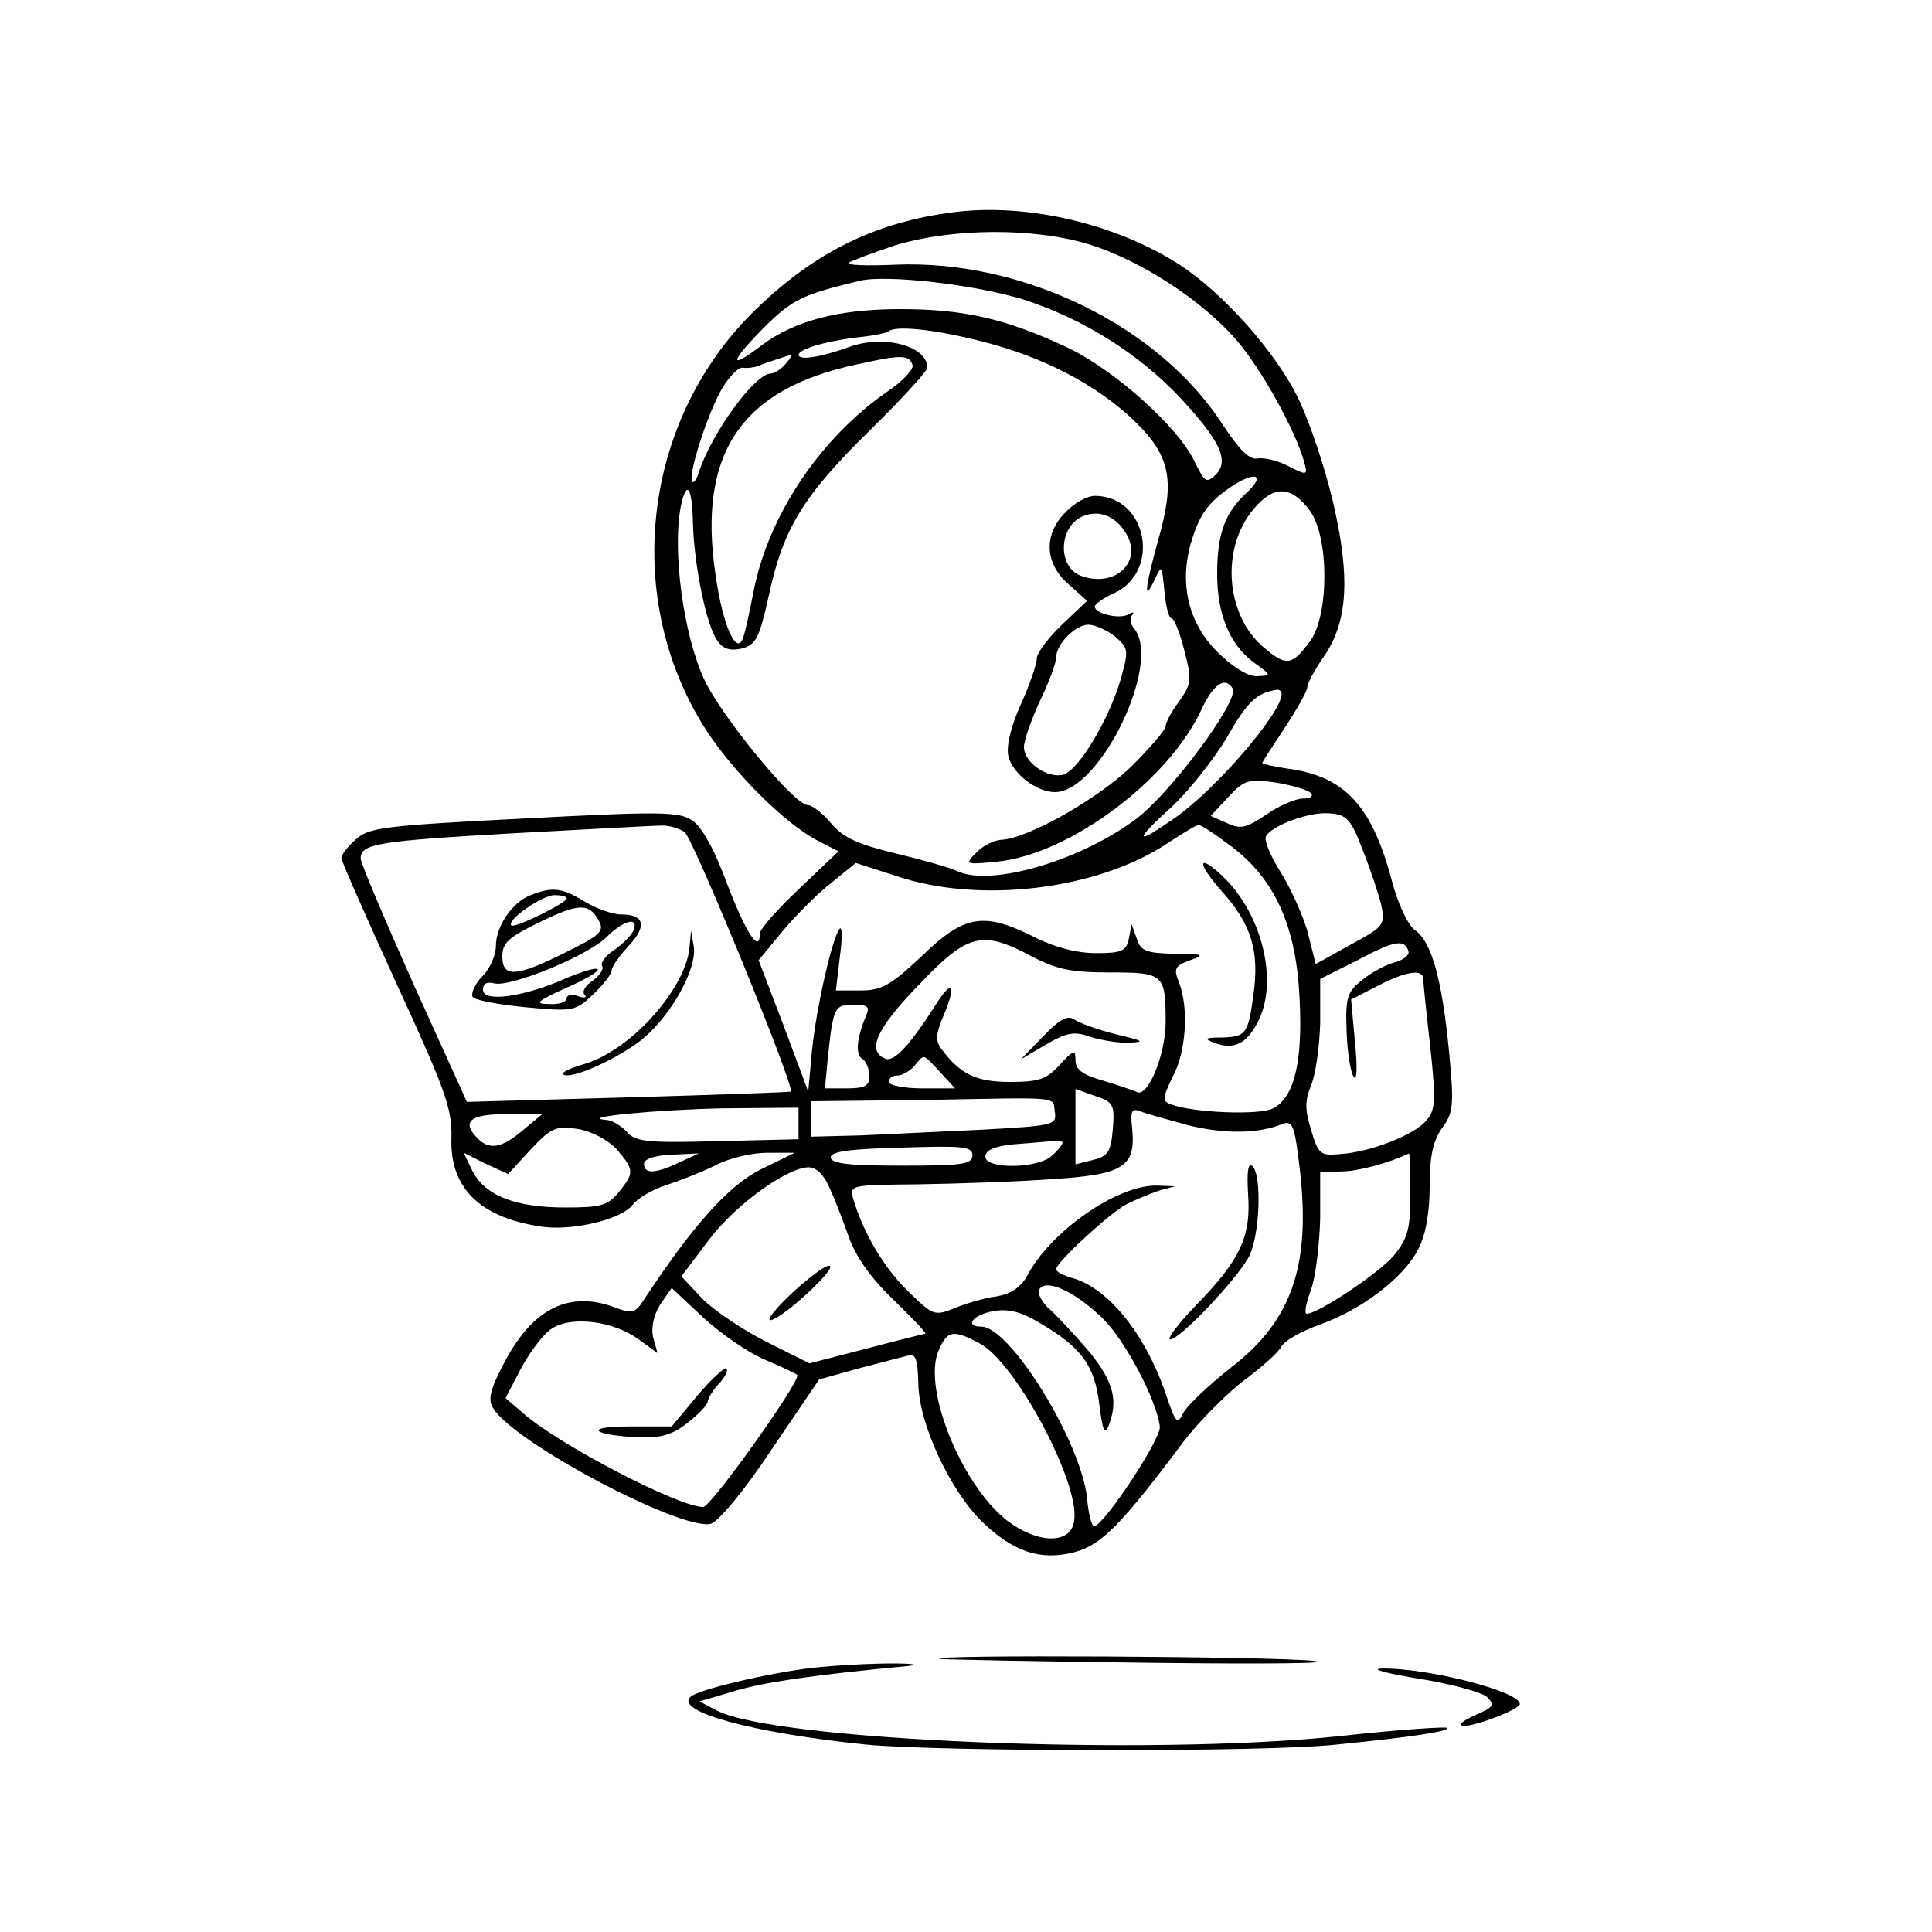 <?xml version="1.0" standalone="no"?>
<!DOCTYPE svg PUBLIC "-//W3C//DTD SVG 20010904//EN"
 "http://www.w3.org/TR/2001/REC-SVG-20010904/DTD/svg10.dtd">
<svg version="1.0" xmlns="http://www.w3.org/2000/svg"
 width="300pt" height="300pt" viewBox="0 0 300 300"
 preserveAspectRatio="xMidYMid meet">
<g transform="translate(0,300) scale(0.1,-0.1)"
fill="#000000" stroke="none">
<path d="M1470 2669 c-118 -17 -211 -65 -301 -154 -173 -172 -203 -448 -71
-651 43 -65 121 -143 171 -169 l33 -17 -61 -58 c-34 -32 -61 -63 -61 -69 0
-33 -21 -1 -50 74 -20 55 -40 91 -55 101 -21 14 -51 14 -262 3 -216 -11 -240
-14 -260 -32 -13 -11 -23 -25 -23 -29 0 -5 39 -93 86 -196 75 -163 86 -193 85
-238 -3 -77 42 -123 135 -138 49 -9 130 10 147 34 7 9 30 23 52 30 22 7 57 21
77 31 21 11 56 19 80 19 l42 0 -53 -26 c-50 -25 -106 -88 -181 -202 -13 -21
-19 -22 -43 -13 -72 28 -129 0 -173 -83 -23 -43 -27 -60 -18 -73 32 -53 293
-191 338 -179 12 4 51 50 94 115 l74 109 61 17 c34 9 69 18 77 20 12 4 15 -6
16 -44 1 -62 49 -165 99 -214 49 -47 91 -61 144 -47 41 11 72 42 170 173 24
31 66 73 92 93 27 20 53 43 58 52 5 10 32 25 60 35 65 23 131 73 153 117 12
22 18 58 18 98 0 46 5 70 19 90 18 24 19 36 11 120 -11 112 -27 169 -52 187
-11 7 -26 39 -35 71 -31 120 -72 167 -160 180 -24 3 -43 8 -43 9 0 2 16 26 35
55 19 29 35 57 35 63 0 6 12 28 26 48 37 54 41 123 14 239 -12 52 -36 123 -52
157 -34 73 -118 168 -188 213 -102 65 -245 97 -360 79z m223 -49 c79 -25 173
-86 227 -148 38 -44 91 -139 105 -189 6 -21 5 -22 -24 -7 -17 9 -39 14 -49 12
-12 -2 -28 14 -53 52 -99 154 -311 257 -508 249 -44 -2 -77 -1 -73 3 4 3 36
15 72 27 89 27 216 28 303 1z m-104 -85 c93 -30 179 -84 244 -153 62 -67 76
-97 55 -119 -15 -14 -17 -12 -33 20 -25 54 -126 144 -199 178 -94 44 -159 59
-258 59 -96 0 -164 -18 -215 -56 -51 -39 -51 -28 1 25 46 46 60 53 151 75 42
10 179 -6 254 -29z m-65 -65 c96 -24 180 -68 239 -125 55 -54 62 -92 35 -185
-20 -73 -23 -98 -5 -60 11 24 11 23 15 -17 2 -24 7 -43 11 -43 4 0 13 -22 20
-50 12 -46 11 -52 -8 -79 -12 -16 -21 -33 -21 -39 0 -5 -24 -33 -52 -61 -52
-51 -160 -112 -202 -115 -11 0 -30 -9 -40 -20 -18 -18 -18 -19 32 -14 112 11
267 126 318 237 18 39 37 51 48 32 11 -18 -95 -161 -149 -202 -86 -65 -225
-106 -278 -82 -12 6 -56 18 -97 28 -58 14 -80 24 -99 46 -13 16 -30 29 -37 29
-21 0 -135 139 -161 196 -32 70 -49 198 -36 267 9 44 18 31 19 -26 2 -66 21
-159 38 -182 9 -13 20 -16 38 -12 22 6 27 16 42 83 22 103 53 154 157 256 49
48 89 92 89 97 0 34 -68 52 -122 32 -44 -16 -78 -21 -78 -12 0 9 44 22 99 28
19 2 37 6 40 8 10 10 71 4 145 -15z m-304 -35 c-7 -8 -17 -15 -23 -15 -25 0
-93 -94 -112 -154 -3 -10 -8 -17 -10 -14 -8 8 25 110 47 146 11 18 25 32 31
31 7 -1 19 0 27 4 17 6 43 15 49 16 2 1 -2 -6 -9 -14z m197 -2 c2 -6 -15 -25
-39 -41 -104 -72 -185 -192 -208 -311 -6 -31 -13 -63 -16 -71 -10 -30 -32 19
-43 98 -28 188 40 288 219 326 71 16 82 15 87 -1z m519 -198 c-34 -31 -46 -64
-46 -126 0 -62 19 -109 56 -137 29 -21 29 -21 5 -22 -14 0 -38 15 -61 38 -44
44 -59 104 -41 168 13 44 26 63 61 87 38 26 57 21 26 -8z m98 -28 c30 -41 30
-163 0 -203 -28 -38 -37 -39 -72 -9 -59 50 -67 154 -15 215 31 37 58 36 87 -3z
m-44 -285 c0 -29 -102 -148 -167 -193 -60 -42 -63 -36 -7 15 27 24 66 73 88
109 33 58 47 71 79 76 4 0 7 -2 7 -7z m45 -153 c5 -5 1 -9 -12 -9 -11 0 -37
-11 -57 -25 -31 -21 -40 -23 -61 -13 l-25 11 27 29 c25 27 32 29 73 23 25 -4
49 -11 55 -16z m81 -89 c12 -30 25 -69 29 -86 6 -30 4 -33 -48 -61 l-54 -30
-12 48 c-7 26 -26 68 -42 94 -16 25 -27 51 -23 57 11 17 68 38 99 35 26 -2 33
-9 51 -57z m-1053 28 c14 -11 172 -397 165 -403 -2 -1 -115 -5 -253 -9 l-250
-7 -83 183 c-45 101 -82 188 -82 195 0 23 27 27 235 39 115 6 219 12 231 12
11 1 28 -4 37 -10z m850 -23 c67 -51 100 -124 105 -236 5 -97 -8 -153 -41
-170 -20 -11 -124 -7 -158 6 -15 5 -14 10 2 43 21 39 25 106 10 146 -9 22 -7
26 17 35 24 8 21 10 -24 10 -44 1 -53 4 -59 24 l-8 22 -4 -22 c-4 -20 -11 -23
-51 -23 -30 0 -65 9 -96 25 -78 39 -108 35 -174 -29 -49 -46 -63 -54 -96 -54
l-38 0 6 51 c4 29 4 49 0 45 -11 -12 -36 -120 -43 -188 l-6 -65 -38 102 -39
102 38 46 c21 25 55 59 76 75 l37 30 62 -20 c129 -44 312 -22 421 50 24 16 46
29 49 29 3 1 27 -15 52 -34z m-311 -170 c38 -20 61 -25 121 -25 84 0 87 -2 87
-77 0 -50 -27 -116 -44 -109 -6 3 -30 11 -53 18 -32 9 -43 17 -43 32 0 17 -3
16 -25 -8 -20 -22 -32 -26 -77 -26 -52 0 -77 12 -106 51 -10 13 -9 24 4 54 19
46 13 55 -11 18 -42 -66 -66 -92 -80 -87 -30 12 -14 47 52 115 76 80 98 85
175 44z m585 8 c2 -6 -7 -13 -20 -17 -13 -3 -36 -15 -51 -27 -24 -19 -27 -27
-25 -80 1 -32 6 -64 11 -71 5 -8 6 14 2 54 l-6 66 41 21 c44 23 71 27 71 11 0
-6 5 -54 11 -106 9 -85 8 -98 -7 -115 -20 -22 -86 -48 -133 -51 -31 -3 -34 0
-45 37 -10 32 -10 46 0 70 7 17 13 60 14 97 l0 68 58 29 c58 31 73 33 79 14z
m-842 -100 c-15 -35 -17 -61 -6 -67 6 -4 11 -16 11 -27 0 -15 -7 -19 -35 -19
l-34 0 5 53 c8 73 10 77 40 77 21 0 25 -3 19 -17z m115 -88 l23 -25 -51 0
c-29 0 -52 5 -52 10 0 6 6 10 14 10 7 0 19 7 26 15 16 19 12 20 40 -10z m268
-88 c-3 -35 -7 -42 -30 -48 l-28 -7 0 58 0 59 31 -11 c28 -9 30 -14 27 -51z
m-90 26 c3 -20 -3 -21 -110 -27 -62 -3 -148 -7 -190 -9 l-78 -2 0 27 0 28 178
2 c215 4 196 6 200 -19z m-398 -17 l0 -25 -126 -3 c-109 -3 -128 -1 -141 15
-9 9 -23 18 -32 18 -46 4 80 16 182 18 l117 1 0 -24z m604 -3 c56 -14 110 -14
148 2 14 5 18 -3 24 -52 22 -161 -6 -251 -105 -327 -33 -26 -66 -57 -73 -69
-10 -20 -12 -18 -28 29 -32 94 -91 166 -147 180 -12 4 -23 9 -23 13 0 11 83
87 109 101 14 7 36 16 50 21 l26 7 -28 1 c-61 2 -166 -71 -202 -140 -10 -18
-25 -28 -47 -32 -18 -2 -48 -11 -65 -18 -32 -13 -34 -12 -73 26 -38 37 -69 90
-85 143 -6 22 -5 22 102 23 59 1 152 4 206 8 112 7 131 19 125 79 -3 26 -1 31
11 27 9 -4 43 -13 75 -22z m-1032 -8 c-33 -28 -52 -31 -70 -13 -26 26 -13 38
44 38 l56 0 -30 -25z m146 -30 c27 -32 27 -36 3 -66 -17 -21 -28 -24 -83 -24
-77 0 -124 18 -144 56 l-14 29 34 -17 35 -16 35 38 c32 34 39 37 73 32 23 -4
47 -17 61 -32z m692 11 c0 -3 -7 -12 -16 -20 -21 -21 -104 -22 -104 -2 0 10
14 16 43 19 23 2 50 4 60 5 9 1 17 0 17 -2z m-140 -20 c0 -14 -16 -16 -110
-16 -81 0 -110 3 -110 13 0 9 30 13 110 15 95 3 110 2 110 -12z m-455 -11
c-38 -18 -55 -18 -55 -2 0 7 16 13 43 14 l42 2 -30 -14z m1135 -49 c0 -55 -4
-69 -26 -96 -23 -27 -117 -90 -135 -90 -4 0 -1 17 7 38 7 20 13 70 14 110 l0
72 33 1 c25 0 74 13 105 28 1 0 2 -28 2 -63z m-904 14 c7 -14 20 -47 30 -75
11 -34 34 -67 70 -102 30 -29 53 -53 51 -54 -1 0 -42 -10 -91 -23 l-89 -23
-66 33 c-36 18 -81 48 -100 67 l-33 35 43 57 c42 56 129 118 159 112 8 -1 20
-13 26 -27z m426 -207 c34 -33 83 -124 89 -168 3 -18 -87 -154 -102 -155 -4 0
-9 20 -11 44 -10 89 -120 266 -164 266 -27 0 -14 18 18 24 23 4 42 0 72 -18
65 -38 86 -66 93 -127 5 -39 8 -48 14 -34 16 40 8 69 -28 114 -21 25 -49 55
-62 67 -13 11 -21 26 -17 32 10 17 55 -3 98 -45z m-525 -64 c26 -11 49 -22 51
-24 7 -7 -133 -204 -146 -205 -36 -1 -223 96 -279 145 l-28 24 24 46 c14 26
35 54 48 62 30 20 96 12 135 -17 l29 -21 -7 25 c-3 15 1 34 11 50 l18 26 48
-45 c27 -25 70 -55 96 -66z m334 25 c55 -28 156 -216 147 -275 -4 -35 -50 -37
-96 -6 -74 49 -142 211 -114 271 13 30 22 32 63 10z"/>
<path d="M1655 2205 c-35 -34 -33 -80 4 -112 l29 -26 -39 -37 c-21 -20 -39
-44 -39 -52 0 -9 -11 -41 -25 -72 -16 -36 -23 -66 -19 -81 7 -27 44 -55 72
-55 70 0 167 201 123 254 -6 7 -7 17 -3 21 4 5 1 5 -6 1 -13 -8 -52 1 -52 12
0 4 13 13 28 20 76 33 54 152 -28 152 -12 0 -32 -11 -45 -25z m95 -36 c23 -42
-18 -81 -69 -64 -40 12 -38 79 2 94 26 10 52 -2 67 -30z m-19 -157 c21 -18 22
-21 10 -64 -18 -64 -66 -144 -90 -151 -25 -6 -61 19 -61 43 0 10 11 42 25 72
14 29 25 59 25 67 0 21 30 51 50 51 10 0 28 -8 41 -18z"/>
<path d="M824 1610 c-29 -11 -54 -49 -54 -79 0 -14 -9 -35 -21 -47 -12 -12
-18 -27 -15 -32 3 -5 40 -12 82 -16 74 -7 78 -6 105 20 16 15 29 32 29 38 0 5
12 22 26 37 29 31 25 49 -11 49 -14 0 -39 9 -57 20 -36 22 -51 23 -84 10z m56
-5 c0 -7 -81 -47 -86 -42 -8 8 48 47 67 47 11 0 19 -2 19 -5z m50 -35 c9 -16
1 -23 -52 -49 -76 -38 -98 -40 -98 -6 0 21 10 30 58 53 61 30 77 30 92 2z m54
-14 c-3 -8 -17 -22 -30 -31 -14 -9 -22 -20 -19 -25 3 -5 -4 -15 -15 -23 -11
-7 -17 -17 -12 -22 4 -4 -1 -5 -10 -2 -10 4 -18 2 -18 -3 0 -6 -12 -10 -27 -9
-24 0 -20 4 26 25 30 13 52 26 49 29 -3 3 -25 -4 -49 -14 -65 -29 -129 -38
-129 -18 0 10 6 13 18 10 25 -6 145 43 174 72 26 26 50 32 42 11z"/>
<path d="M1071 1532 c-4 -65 -90 -162 -163 -184 -21 -6 -36 -13 -34 -16 10
-10 84 23 123 54 46 38 87 112 80 146 l-4 23 -2 -23z"/>
<path d="M1899 1614 c45 -51 57 -92 47 -161 -8 -58 -11 -63 -49 -64 -26 0 -28
-2 -12 -8 31 -12 52 -2 70 36 29 61 5 160 -52 218 -44 43 -47 27 -4 -21z"/>
<path d="M1620 1391 l-35 -36 39 23 c33 19 44 21 69 12 16 -5 44 -10 61 -9 25
1 21 3 -21 13 -29 7 -58 18 -65 23 -10 7 -22 1 -48 -26z"/>
<path d="M1938 1146 c5 -67 -13 -103 -81 -173 -28 -29 -46 -53 -40 -53 15 0
103 93 122 128 17 31 21 126 6 141 -7 7 -9 -8 -7 -43z"/>
<path d="M1234 996 c-27 -25 -44 -45 -38 -46 16 0 100 77 93 84 -4 4 -28 -14
-55 -38z"/>
<path d="M1083 833 l-40 -48 -67 0 c-72 0 -56 -14 19 -17 32 -1 51 5 73 23 17
13 31 28 31 33 1 5 8 18 18 28 9 10 14 20 11 23 -2 3 -23 -16 -45 -42z"/>
<path d="M1460 424 c8 -1 157 -4 330 -6 173 -2 286 -1 250 3 -64 7 -609 10
-580 3z"/>
<path d="M1260 410 c-67 -8 -178 -34 -188 -45 -24 -23 97 -56 273 -74 112 -11
622 -12 730 0 121 12 177 21 172 26 -3 2 -79 -3 -168 -13 -298 -31 -877 -7
-966 40 l-27 14 54 16 c47 14 122 25 270 39 19 2 8 4 -25 4 -33 0 -89 -3 -125
-7z"/>
<path d="M2205 393 c50 -8 96 -21 104 -28 13 -13 10 -16 -20 -29 -19 -9 -26
-15 -16 -16 20 0 87 26 87 34 0 20 -147 57 -216 55 -16 -1 12 -8 61 -16z"/>
</g>
</svg>
